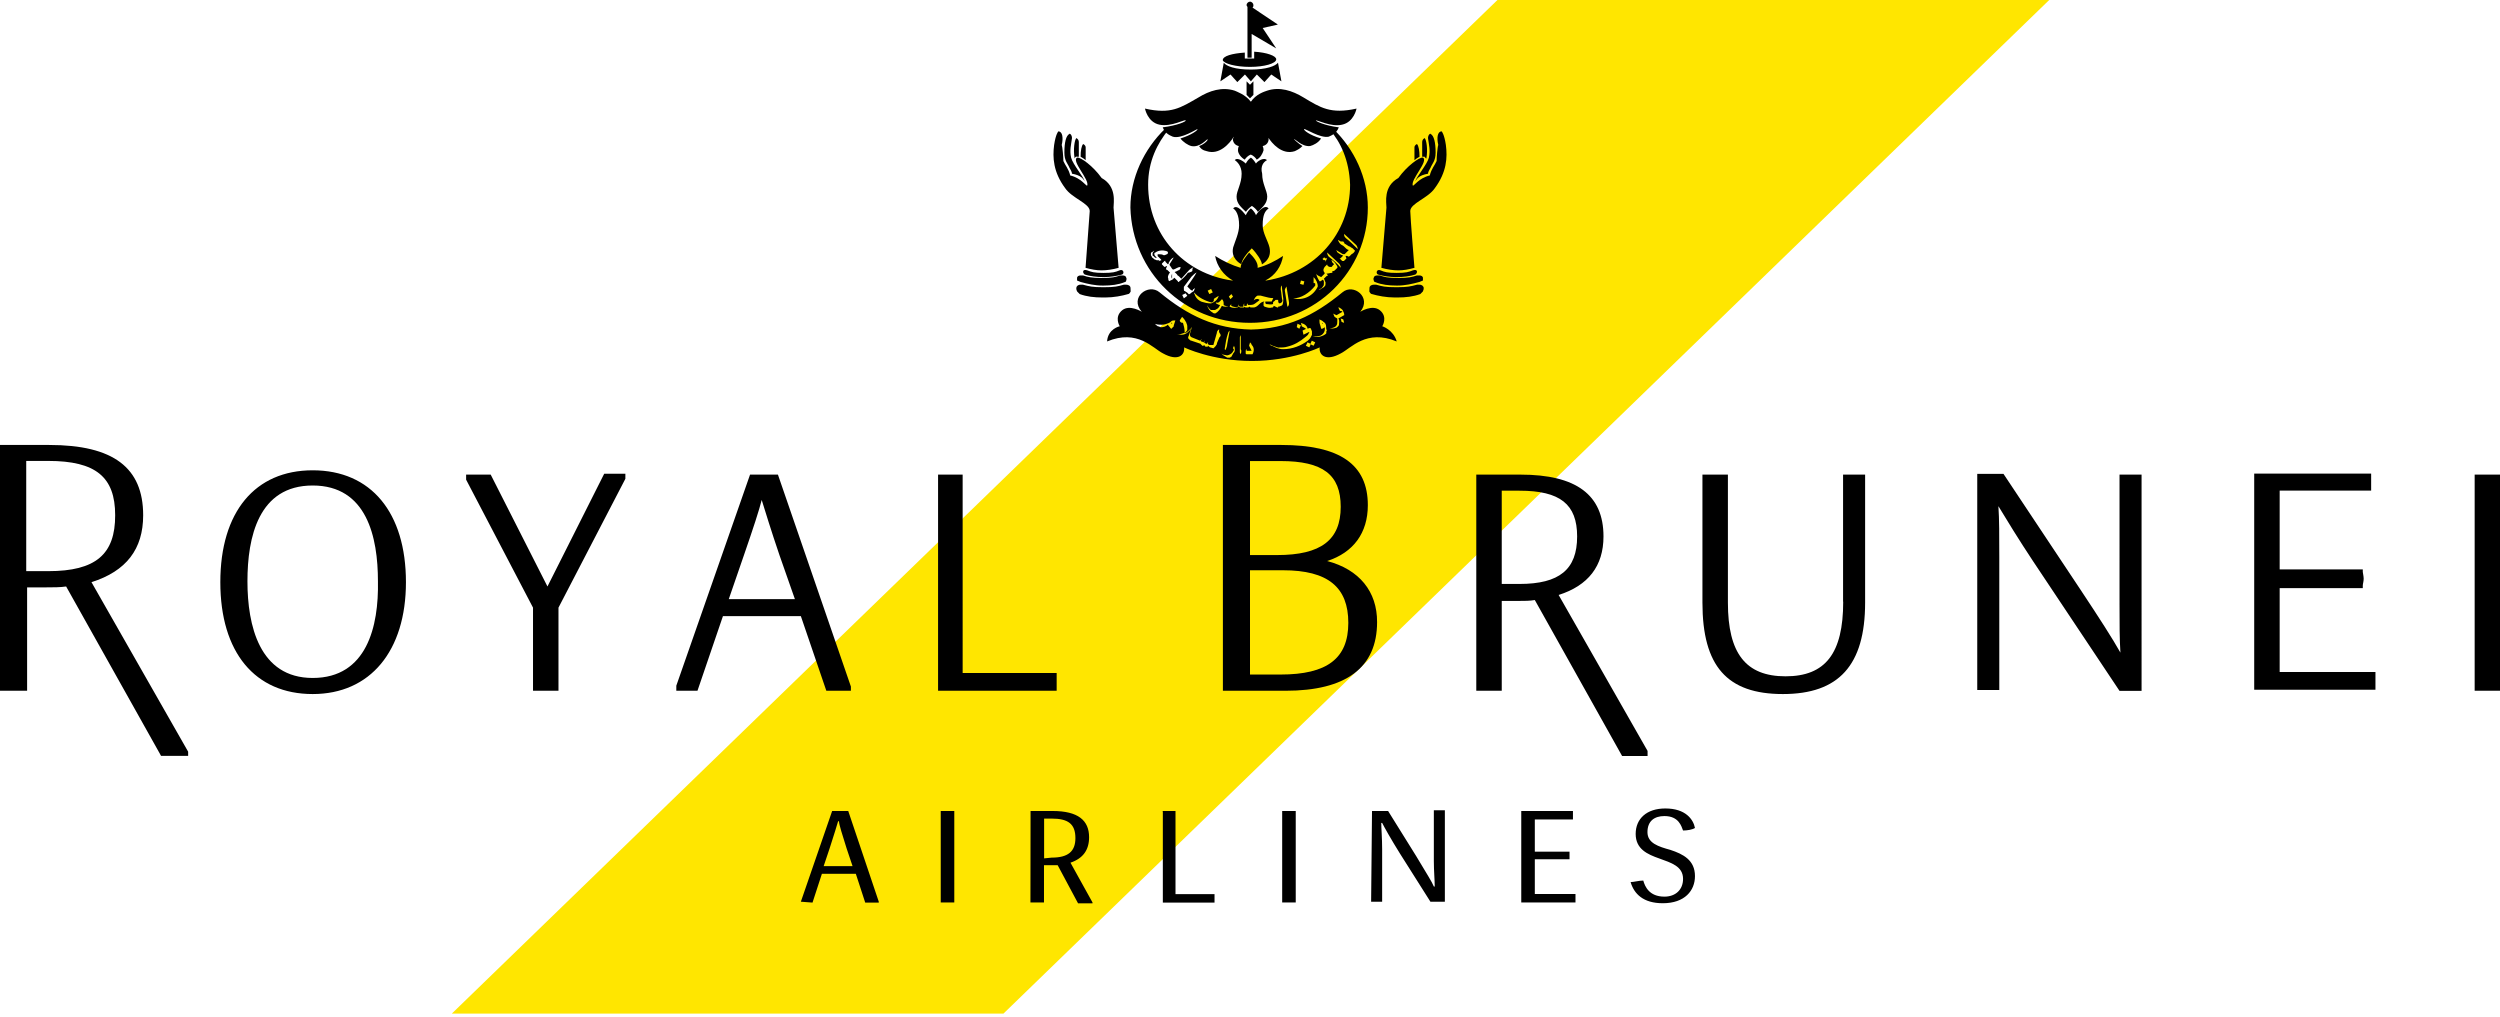 <?xml version="1.0" encoding="utf-8"?>
<!-- Generator: Adobe Illustrator 25.4.1, SVG Export Plug-In . SVG Version: 6.00 Build 0)  -->
<svg version="1.1" id="Layer_4" xmlns="http://www.w3.org/2000/svg" xmlns:xlink="http://www.w3.org/1999/xlink" x="0px" y="0px"
	 viewBox="0 0 197.32 80.27" style="enable-background:new 0 0 197.32 80.27;" xml:space="preserve">
<style type="text/css">
	.jd67ee89{clip-path:url(#SVGID_00000067940242852536036580000006639008166308160942_);fill:#FFE600;}
</style>
<g id="XMLID_4_">
	<path id="XMLID_110_" d="M11.3,40.67c0-3.75-2.34-5.55-7.42-5.55H0v19.4h2.14v-8.16h1.54c0.54,0,1.07,0,1.54-0.07l7.42,13.24
		l0.07,0.13h2.14v-0.33L7.22,45.95C9.97,45.08,11.3,43.34,11.3,40.67 M3.81,45.08H2.07v-8.7h1.74c3.75,0,5.28,1.27,5.28,4.28
		C9.1,43.75,7.56,45.08,3.81,45.08 M24.68,37.12c-4.55,0-7.29,3.28-7.29,8.83c0,5.55,2.74,8.83,7.29,8.83s7.36-3.41,7.36-8.83
		C32.04,40.47,29.3,37.12,24.68,37.12 M24.68,53.51c-4.21,0-5.15-4.15-5.15-7.63c0-3.48,0.87-7.56,5.15-7.56s5.15,4.08,5.15,7.56
		C29.9,49.43,28.96,53.51,24.68,53.51"/>
	<g id="XMLID_5_">
		<g id="XMLID_107_">
			<g>
				<defs>
					<rect id="SVGID_1_" x="35.59" width="126.15" height="80"/>
				</defs>
				<clipPath id="SVGID_00000072996507473583699110000009467740554331841933_">
					<use xlink:href="#SVGID_1_"  style="overflow:visible;"/>
				</clipPath>
				<path id="XMLID_108_" style="clip-path:url(#SVGID_00000072996507473583699110000009467740554331841933_);fill:#FFE600;" d="
					M79.13,80.07H35.59L118.19,0h43.55L79.13,80.07z"/>
			</g>
		</g>
		<g id="XMLID_6_">
			<path id="XMLID_94_" d="M63.21,71.17l2.47-7.16h1.27l2.41,7.16v0.07h-1.07l-0.74-2.27h-2.68l-0.74,2.27L63.21,71.17L63.21,71.17
				L63.21,71.17z M67.29,68.36l-0.47-1.4c-0.33-1.07-0.6-1.87-0.6-2.14h-0.07c-0.07,0.27-0.33,1.07-0.67,2.14l-0.47,1.4H67.29z
				 M74.25,64.01h1.07v7.22h-1.07V64.01z M81.34,64.01h1.74c2.01,0,2.88,0.74,2.88,2.07c0,1-0.47,1.67-1.47,2.01l1.74,3.14v0.07
				h-1.14l-1.61-3.01c-0.13,0-0.33,0-0.54,0h-0.54v2.94h-1.07L81.34,64.01L81.34,64.01z M83.01,67.69c1.27,0,1.87-0.47,1.87-1.54
				c0-1.14-0.6-1.54-1.87-1.54h-0.6v3.14L83.01,67.69L83.01,67.69z M91.71,64.01h1.07v6.56h3.08v0.67h-4.08v-7.22H91.71z
				 M101.2,64.01h1.07v7.22h-1.07V64.01z M108.29,64.01h1.27l2.21,3.55c0.8,1.34,1.27,2.07,1.4,2.41h0.07c0-0.54-0.07-1.2-0.07-2.01
				v-4.01h0.87v7.22h-1.14l-2.41-3.81c-0.67-1.07-1.27-2.14-1.4-2.41h-0.07c0,0.4,0.07,1.2,0.07,2.07v4.15h-0.87L108.29,64.01
				L108.29,64.01z M120.07,64.01h4.08v0.67h-3.01v2.54h2.74c0,0.07,0,0.2,0,0.27c0,0.13,0,0.27,0,0.33h-2.74v2.74h3.21v0.67h-4.28
				V64.01z M129.7,69.5c0.13,0.47,0.47,1.27,1.67,1.27c0.87,0,1.47-0.54,1.47-1.4c0-1-0.94-1.27-1.87-1.61
				c-0.94-0.33-1.87-0.74-1.87-1.94s0.87-2.01,2.34-2.01c1.61,0,2.21,0.87,2.34,1.54c-0.2,0.13-0.6,0.2-0.94,0.2
				c-0.13-0.33-0.33-1.14-1.47-1.14c-0.8,0-1.34,0.4-1.34,1.27s0.87,1.14,1.81,1.4c1,0.33,1.94,0.8,1.94,2.07
				c0,1.14-0.8,2.14-2.54,2.14c-1.54,0-2.27-0.74-2.54-1.67C128.9,69.63,129.36,69.5,129.7,69.5"/>
			<path id="XMLID_81_" d="M179.93,46.42h6.56v-0.2c0-0.13,0.07-0.33,0.07-0.54s-0.07-0.47-0.07-0.54v-0.2h-6.56v-6.22h7.22v-1.34
				h-9.23v17.06h9.57v-1.4h-7.56V46.42L179.93,46.42z M195.32,37.46h2.01v17.06h-2.01V37.46z M43.21,46.29l-4.48-8.83h-1.94v0.4
				l5.28,10.1v6.56h2.01v-6.56l5.28-10.17v-0.4h-1.67L43.21,46.29z M59.2,37.46l-5.82,16.66v0.4h1.67l2.01-5.89h6.15l2.01,5.89h1.94
				v-0.33L61.4,37.46H59.2L59.2,37.46z M62.74,47.29h-5.22l1.2-3.48c0.74-2.14,1.2-3.55,1.4-4.35c0.27,0.87,0.74,2.41,1.4,4.35
				L62.74,47.29L62.74,47.29z M76.05,37.46h-2.01v17.06h9.36v-1.4h-7.42V37.46H76.05z M104.75,44.28c2.07-0.67,3.21-2.21,3.21-4.41
				c0-3.21-2.21-4.75-6.82-4.75h-4.62v19.4h4.95c4.75,0,7.22-1.81,7.22-5.42C108.7,46.69,107.29,44.95,104.75,44.28 M98.66,36.39
				h2.41c3.34,0,4.75,1.07,4.75,3.61c0,2.61-1.54,3.81-5.02,3.81h-2.14V36.39L98.66,36.39z M101.07,53.24h-2.41v-8.23h2.61
				c3.55,0,5.15,1.34,5.15,4.15C106.42,51.97,104.75,53.24,101.07,53.24 M126.56,42.34c0-3.28-2.14-4.88-6.56-4.88h-3.48v17.06h2.01
				v-7.09h1.34c0.47,0,0.87,0,1.27-0.07l6.89,12.31h2.01v-0.4l-7.02-12.31C125.35,46.22,126.56,44.68,126.56,42.34 M119.93,46.09
				h-1.4v-7.36h1.4c3.21,0,4.55,1.07,4.55,3.61C124.48,44.95,123.08,46.09,119.93,46.09"/>
			<path id="XMLID_75_" d="M145.48,47.49c0,4.08-1.4,5.89-4.55,5.89c-3.14,0-4.55-1.81-4.55-5.82v-10.1h-2.01v10.1
				c0,5.02,1.94,7.22,6.35,7.22c4.41,0,6.49-2.27,6.49-7.22v-10.1h-1.74V47.49z M167.29,47.76c0,1.47,0,2.68,0.07,3.75
				c-0.6-1.07-1.67-2.74-3.14-4.95l-6.09-9.16h-2.07v17.06h1.74v-10.5c0-1.61,0-3.01-0.07-4.01c0.6,1,1.67,2.74,2.74,4.35
				l6.82,10.23h1.74V37.46h-1.74V47.76L167.29,47.76z M98.46,0.54v4.01h0.33V2.68l1.94,1.14l-1.07-1.61l1.2-0.27L98.86,0.6l0,0
				c0.07-0.07,0.07-0.13,0.07-0.2c0-0.13-0.13-0.27-0.27-0.27c-0.13,0-0.27,0.13-0.27,0.27C98.39,0.4,98.39,0.47,98.46,0.54
				 M98.66,5.28c1.14,0,2.07-0.27,2.07-0.6c0-0.27-0.74-0.54-1.74-0.6v0.54h-0.74V4.15c-1,0.07-1.74,0.27-1.74,0.6
				C96.59,5.02,97.53,5.28,98.66,5.28"/>
			<path id="XMLID_33_" d="M100.87,4.95c-0.2,0.27-0.94,0.54-2.14,0.54c-1.27,0-1.94-0.27-2.14-0.54l-0.27,1.47l0.8-0.54l0.54,0.6
				l0.6-0.6l0.47,0.54l0.47-0.54l0.6,0.6l0.54-0.6l0.8,0.54L100.87,4.95L100.87,4.95z M98.93,6.42l-0.27,0.27l-0.27-0.27v1.07
				l0.27,0.27l0.27-0.27V6.42z M104.35,25.48v0.07h0.07L104.35,25.48L104.35,25.48 M92.44,25.48L92.44,25.48l0.07,0.13l0,0v-0.13
				L92.44,25.48L92.44,25.48 M109.1,25.75c0,0,0.47-0.74-0.2-1.27c-0.6-0.47-1.54,0.13-1.54,0.13c0.94-1.14-0.54-2.27-1.4-1.54
				c-2.27,1.87-4.41,2.88-7.22,2.94c-2.81-0.07-4.95-1.07-7.22-2.94c-0.87-0.74-2.41,0.4-1.4,1.54c0,0-0.94-0.6-1.54-0.13
				c-0.67,0.54-0.2,1.27-0.2,1.27s-0.94,0.2-1,1.2c2.41-1,3.61,0.54,4.41,0.94c1.2,0.67,1.74,0.13,1.67-0.47
				c0,0,2.21,1.07,5.35,1.07c3.14,0,5.35-1.07,5.35-1.07c-0.07,0.6,0.47,1.14,1.67,0.47c0.8-0.4,2.01-1.94,4.41-0.94
				C109.97,26.02,109.1,25.75,109.1,25.75 M102.41,25.55l0.27,0.13l-0.13,0.27l-0.2-0.13L102.41,25.55z M96.66,27.56L96.66,27.56
				c0.07-0.47,0.13-0.87,0.27-1.27c0-0.07,0.07-0.13,0.13-0.2l-0.2,1.07c0,0.13-0.07,0.33-0.13,0.47l0,0L96.66,27.56L96.66,27.56
				L96.66,27.56z M92.64,25.69v0.07c-0.07,0.07-0.13,0.13-0.2,0.2l-0.27-0.33c-0.13,0.13-0.33,0.2-0.54,0.2
				c-0.07,0-0.13-0.07-0.2-0.07s-0.13-0.07-0.2-0.13l-0.07-0.07c0.2,0.07,0.4,0.07,0.54,0.07c0.2,0,0.4-0.07,0.54-0.13
				c0.07,0,0.07-0.07,0.13-0.07l0.07-0.07l0,0c0.07-0.07,0.2-0.07,0.33-0.07L92.64,25.69L92.64,25.69z M96.25,26.62L96.25,26.62
				L96.25,26.62L96.25,26.62l-0.2,0.47v0.07c-0.07,0.13-0.13,0.2-0.27,0.33c-0.07,0-0.2-0.07-0.27-0.07
				c-0.07-0.07-0.13-0.07-0.13-0.13l-0.07,0.07h-0.07h-0.07c-0.07,0-0.07-0.07-0.13-0.13l-0.07,0.07c-0.07,0-0.07,0-0.13-0.07
				l-0.07-0.07l-0.07-0.07l0,0c0,0-0.07,0.07-0.07,0c-0.2-0.07-0.4-0.13-0.6-0.2c-0.07,0-0.13-0.07-0.2-0.13
				c-0.07-0.07-0.07-0.13,0-0.27l0.2-0.6l0,0c-0.07,0.13-0.13,0.2-0.27,0.33c-0.13,0.13-0.33,0.2-0.47,0.2c-0.13,0-0.27,0-0.4,0
				c0.2,0,0.33-0.07,0.54-0.13h0.07v-0.07v-0.07c0-0.2-0.07-0.47-0.13-0.67c-0.07,0-0.13,0-0.2-0.07c-0.07-0.07-0.07-0.13,0-0.2
				l0.13-0.2l0.07,0.07c0.13,0.13,0.2,0.27,0.27,0.4c0,0.07,0.07,0.13,0.07,0.27c0,0.07,0,0.13,0,0.27c0,0.07-0.07,0.13-0.13,0.2
				l-0.07,0.07h0.07c0.2-0.13,0.4-0.33,0.54-0.54v-0.07c0-0.07,0.07-0.2,0.07-0.27l0.07-0.13l0,0l0,0l0,0l-0.07,0.13l-0.27,0.94
				c0,0.13,0,0.2,0.13,0.27c0.2,0.07,0.47,0.2,0.67,0.27c0.07-0.07,0.13-0.13,0.13-0.13c0,0.07-0.07,0.07-0.07,0.13
				c0,0,0,0.07,0.07,0.07l0,0c0.07,0,0.13,0.07,0.13,0.07c0.07-0.07,0.07-0.13,0.13-0.13c-0.07,0.07-0.07,0.07-0.07,0.13l0,0
				c0.07,0.07,0.13,0.07,0.2,0.13c0-0.07,0.07-0.13,0.13-0.13l0,0c-0.07,0.07-0.07,0.13,0,0.13c0,0.07,0.07,0.07,0.13,0.07h0.07
				h0.07h0.13l0.27-0.94c0-0.13,0.07-0.2,0.13-0.27h0.07c-0.07,0.13,0,0.27,0.07,0.33C96.39,26.49,96.32,26.56,96.25,26.62
				 M97.46,27.63L97.46,27.63c0,0.13-0.07,0.2-0.13,0.27l-0.07,0.13l-0.07,0.13c-0.07,0-0.07,0.07-0.13,0.07c-0.07,0-0.13,0-0.2,0
				c-0.13-0.07-0.2-0.13-0.33-0.2l-0.07-0.07l-0.07-0.07l0,0c0.07,0.07,0.2,0.13,0.33,0.13c0.13,0.07,0.27,0,0.4-0.07
				c0.13-0.07,0.2-0.2,0.27-0.33c0-0.07-0.07-0.13-0.07-0.13c0-0.07,0.07-0.13,0.07-0.2C97.46,27.42,97.46,27.49,97.46,27.63
				 M97.93,27.96L97.93,27.96L97.93,27.96l-0.07-0.13c0-0.4,0-0.8,0-1.2c0-0.07,0.07-0.13,0.07-0.2v1.14
				C97.99,27.63,97.99,27.76,97.93,27.96 M98.86,27.96h-0.47c0,0-0.07,0-0.07-0.07v-0.07v-0.07c0-0.07,0-0.13,0.07-0.2l0,0v0.07
				v0.07h0.07h0.33c-0.07-0.13-0.13-0.27-0.2-0.4c0-0.07,0.07-0.2,0.07-0.27c0.07,0.07,0.13,0.13,0.13,0.2
				C99,27.42,99,27.69,98.86,27.96 M101.27,27.56c-0.33,0-0.6-0.13-0.87-0.27h-0.07l-0.13-0.13c0.2,0.13,0.47,0.2,0.67,0.27
				c0.27,0,0.54,0,0.74-0.07c0.54-0.13,1-0.4,1.4-0.74c0.07-0.07,0.2-0.13,0.27-0.27c0-0.07,0.07-0.07,0.07-0.13h-0.07l-0.4,0.2
				l-0.07-0.33l0.27-0.13c-0.07-0.07-0.2-0.13-0.33-0.2l-0.07-0.27c0.27,0.07,0.47,0.2,0.54,0.47c0.07-0.07,0.13-0.07,0.2-0.07
				c0.07,0.07,0.07,0.13,0.13,0.27l0,0v0.07c0,0.07,0,0.13,0,0.2c-0.07,0.13-0.13,0.27-0.2,0.33l-0.13,0.13
				C102.68,27.29,102.01,27.56,101.27,27.56 M103.34,27.42l-0.27-0.13l0.13-0.27l0.27,0.13L103.34,27.42L103.34,27.42z
				 M103.68,27.29l-0.27-0.13l0.13-0.27l0.27,0.13L103.68,27.29z M104.68,26.29c0,0.07-0.07,0.07-0.13,0.13l-0.13,0.07
				c-0.27,0.13-0.54,0.13-0.8,0.07c0.2,0,0.4,0,0.6-0.07c0.27-0.13,0.4-0.4,0.33-0.67c-0.07,0.07-0.13,0.13-0.27,0.13l-0.07-0.27
				c-0.07-0.13-0.07-0.33-0.07-0.47c0.13,0.07,0.2,0.07,0.33,0.2c0.13,0.07,0.2,0.2,0.2,0.4c0,0.07,0,0.2,0.07,0.27
				C104.68,26.09,104.68,26.15,104.68,26.29 M105.62,25.75c-0.07,0.07-0.13,0.13-0.2,0.13l0,0c-0.2,0.07-0.4,0.07-0.54,0
				c0.13,0.07,0.33,0,0.47-0.07c0.07-0.07,0.13-0.07,0.13-0.13c0.07-0.07,0.07-0.2,0.07-0.33v-0.13v-0.07
				c-0.07-0.07-0.13-0.07-0.2-0.13c-0.07-0.07-0.07-0.2-0.13-0.27l0,0l0,0l0.27,0.13c0.13-0.07,0.33-0.2,0.47-0.27
				c-0.07-0.07-0.13-0.07-0.2-0.07l-0.13-0.27h0.07c0.13,0.07,0.2,0.13,0.27,0.2c0.07,0.13,0.13,0.27,0.13,0.4l-0.47,0.27l0,0
				c0.07,0.07,0.07,0.2,0.07,0.27C105.69,25.62,105.69,25.69,105.62,25.75 M106.09,25.48L106.09,25.48l-0.2-0.07l-0.07-0.27
				l0.2,0.07L106.09,25.48L106.09,25.48 M103.95,22.01L103.95,22.01L103.95,22.01L103.95,22.01h0.07l0,0
				C104.01,22.01,104.01,22.01,103.95,22.01 M104.75,21.4L104.75,21.4L104.75,21.4L104.75,21.4v0.07V21.4L104.75,21.4 M100.8,24.08
				L100.8,24.08L100.8,24.08L100.8,24.08h0.07l0,0H100.8 M96.32,24.01L96.32,24.01L96.32,24.01L96.32,24.01L96.32,24.01h-0.07
				C96.32,24.01,96.32,24.01,96.32,24.01 M92.51,22.01c0-0.07,0-0.13,0-0.2v-0.07v-0.07v-0.07l0,0
				C92.44,21.81,92.44,21.87,92.51,22.01L92.51,22.01 M98.66,25.48c5.22,0,9.3-4.08,9.3-9.1c0-2.34-1.07-4.62-2.74-6.22l-0.27,0.07
				c0.87,1,1.54,2.41,1.61,4.35c0,3.88-2.81,6.96-6.62,7.56h-0.07c0.8-0.4,1.27-1.14,1.4-1.94c-0.6,0.4-1.27,0.74-2.01,0.94
				c0.07-0.4-0.33-0.87-0.67-1.2c-0.27,0.33-0.67,0.8-0.67,1.2c-0.67-0.2-1.4-0.54-2.01-0.94c0.13,0.8,0.67,1.54,1.4,1.94h-0.07
				c-3.81-0.54-6.62-3.61-6.62-7.56c0-1.87,0.74-3.28,1.61-4.35l-0.27-0.07c-1.67,1.61-2.74,3.88-2.74,6.22
				C89.36,21.47,93.44,25.48,98.66,25.48 M93.44,23.55l-0.13-0.27l0.27-0.13l0.13,0.2L93.44,23.55L93.44,23.55z M106.09,18.46
				l0.94,0.87c0.07,0.07,0.13,0.2,0.13,0.33l0,0c-0.33-0.33-0.6-0.6-0.94-0.87C106.09,18.66,106.09,18.6,106.09,18.46 M106.02,19.4
				l-0.13-0.07c-0.13-0.07-0.2-0.2-0.27-0.33v-0.07l0,0c0.07,0.07,0.13,0.07,0.2,0.13c0.07,0,0.13,0,0.2,0l0,0
				c0.07,0.07,0.07,0.13,0.13,0.13h-0.07c0.07,0.07,0.13,0.07,0.2,0.13l0.2,0.13h0.07l0.07,0.07l0.13,0.07
				c0.07,0.07,0.13,0.13,0.2,0.2c-0.07,0.13-0.13,0.2-0.27,0.27l-0.07,0.07l-0.07,0.07c-0.07,0.07-0.13,0.07-0.2,0h-0.07h-0.07
				l0.07,0.2l0,0c-0.07,0.07-0.13,0.13-0.2,0.2l0,0c-0.07,0-0.07,0-0.13,0l-0.07-0.07l-0.07-0.07l-0.07-0.07v-0.07v0.07l0,0l0,0l0,0
				h0.07c0.07-0.07,0.13-0.13,0.2-0.2l0,0l0,0l-0.07-0.07h-0.07c-0.07-0.07-0.13-0.07-0.2-0.13c-0.07-0.07-0.13-0.07-0.13-0.13
				l-0.07-0.13l0.2,0.13l0.13,0.07l0,0c0.07,0.07,0.13,0.07,0.2,0.13h0.07h0.07l0,0c0.13-0.13,0.2-0.2,0.33-0.33
				C106.35,19.73,106.22,19.6,106.02,19.4 M104.75,19.93l0.94,0.87c0.07,0.07,0.13,0.2,0.13,0.33l0,0c-0.27-0.33-0.6-0.6-0.94-0.87
				C104.82,20.2,104.75,20.07,104.75,19.93 M104.48,20.33L104.48,20.33c0.07,0,0.13,0,0.13,0.07l0,0h-0.07l0,0l0,0l0,0l0,0
				c0.07,0,0.07,0,0.13,0c0.07,0,0.07-0.07,0.07-0.07l0,0v0.07l-0.13,0.27V20.6v-0.07h-0.07h-0.07l-0.07-0.07V20.4
				C104.48,20.4,104.48,20.33,104.48,20.33 M104.28,21.87L104.28,21.87l0.13-0.13l0.07-0.07l0,0l0.07-0.07v-0.07
				c-0.07-0.07-0.13-0.2-0.07-0.33l0.07-0.13c0.07-0.07,0.13-0.13,0.2-0.2c0,0.07,0,0.07,0.07,0.13c0.07,0.07,0.13,0.07,0.2,0.07
				c0.07,0,0.13,0,0.13-0.07l0.07-0.07l0,0l0.07-0.07c-0.07-0.07-0.07-0.13-0.13-0.13c0-0.07-0.07-0.13-0.07-0.2
				c0.07,0,0.13,0.07,0.2,0.13c0.07,0.07,0.13,0.13,0.2,0.27c0.07,0.07,0.07,0.13,0.07,0.2c-0.07,0.07-0.13,0.13-0.2,0.2
				c-0.07,0.07-0.13,0.07-0.2,0.07v0.13c-0.13,0-0.33,0.07-0.47,0.07l0.13,0.13l-0.13,0.07l-0.07,0.07l-0.13,0.13
				c0.07,0.07,0.07,0.2,0.13,0.27v0.13c0,0.07,0,0.13-0.07,0.2l-0.07,0.07c-0.13,0.07-0.2,0.13-0.33,0.2h-0.13h-0.07h0.07h0.07l0,0
				c0.13-0.07,0.27-0.13,0.33-0.27c0.07-0.07,0.07-0.13,0.07-0.2s0-0.13,0-0.2l-0.07-0.13l0,0l-0.2,0.13h-0.07
				c-0.13-0.2-0.2-0.33-0.27-0.6C103.95,21.74,104.15,21.81,104.28,21.87 M102.68,22.14l0.27,0.07l-0.07,0.27l-0.27-0.07
				L102.68,22.14z M103.81,22.54c0-0.07,0-0.07,0-0.13c0-0.07-0.07-0.07-0.13-0.07v-0.07c0-0.13,0-0.27,0-0.4
				c0.2,0.2,0.33,0.47,0.33,0.74l0,0c-0.33,0.74-1.14,1.14-1.94,0.94C102.68,23.55,103.34,23.14,103.81,22.54 M101.54,22.61
				l0.2,1.27c0,0.13,0,0.27-0.13,0.33l0,0c-0.07-0.4-0.13-0.8-0.2-1.27C101.4,22.81,101.47,22.74,101.54,22.61 M97.19,23.21
				l0.13,0.2l-0.2,0.2l-0.13-0.2L97.19,23.21z M96.45,23.61L96.45,23.61L96.45,23.61L96.45,23.61c0.13,0.13,0.13,0.27,0.13,0.4v0.07
				c0.13,0.07,0.33,0.13,0.47,0.13l0,0c0-0.07,0.07-0.13,0.13-0.2l0,0c0,0.07,0,0.13,0,0.13l0,0c0.13,0.07,0.33,0.13,0.54,0.07l0,0
				c0-0.07,0.07-0.13,0.07-0.2l0,0c0,0.07,0,0.13,0,0.13l0.07,0.07l0,0c0.07,0,0.13,0,0.2,0h0.07c0-0.07,0-0.13,0.07-0.27
				c0,0.07,0,0.13,0,0.2l0,0c0.07,0,0.13,0,0.2,0c0-0.07,0-0.13,0.07-0.2l0,0c0,0.07,0,0.13,0.07,0.13h0.07c0.13,0,0.33,0,0.47-0.13
				c0.07-0.07,0.2-0.13,0.27-0.2l0.07-0.07l-0.13-0.07c-0.13,0-0.27,0-0.33,0.13c0-0.07,0.07-0.2,0.13-0.27
				c0.07-0.07,0.13-0.13,0.2-0.13s0.13,0,0.2,0l0.27,0.07c0.27,0.07,0.47,0.13,0.74,0.13l-0.13,0.27h-0.07h-0.2H100h-0.13l0,0
				c0,0.07,0,0.07,0,0.13l0.07,0.07l0,0c0.2,0,0.33,0.07,0.54,0l0,0v-0.07c0-0.07,0-0.13,0.07-0.13c0.07-0.07,0.07-0.07,0.13-0.13
				c0.07,0,0.13,0,0.2,0c0,0.07,0,0.2,0.07,0.27l0,0c0.07,0,0.13,0,0.2-0.07c0,0,0.07-0.07,0.07-0.13c-0.07-0.27-0.07-0.6-0.13-0.87
				v-0.07c0-0.07,0-0.2,0.07-0.27l0.13,1.07c0,0.13,0,0.27-0.07,0.47c-0.07,0.07-0.13,0.07-0.27,0.13h-0.07v0.07h-0.07l-0.27-0.13
				l0,0l-0.07,0.13h-0.07c-0.2,0.07-0.4,0-0.6-0.07l-0.07-0.07c0-0.07,0-0.13,0-0.2s0-0.07,0.07-0.13c-0.13,0-0.27,0.07-0.4,0.2l0,0
				c-0.13,0.13-0.27,0.27-0.47,0.27h-0.07H98.8c-0.07,0-0.13,0-0.2-0.07l-0.07,0.07h-0.07h-0.07c-0.07,0-0.13,0-0.2-0.07v0.07h-0.07
				c-0.07,0-0.13,0-0.2,0s-0.13-0.07-0.2-0.07c0,0.07-0.07,0.07-0.07,0.07h-0.07c-0.2,0.07-0.47,0-0.6-0.13l0,0
				c0,0.07-0.07,0.07-0.07,0.07l0,0c-0.2,0-0.33,0-0.47-0.07c-0.07,0.13-0.13,0.27-0.27,0.4l-0.13,0.13c-0.07,0-0.07,0.07-0.13,0.07
				c-0.07,0-0.13,0-0.2-0.07c-0.13-0.07-0.27-0.2-0.33-0.33l-0.07-0.13v-0.07v-0.07l0,0l0,0l0,0c0,0.13,0.07,0.2,0.13,0.27
				c0.07,0.07,0.07,0.07,0.13,0.13c0,0,0.07,0,0.13,0s0.13,0,0.2,0c0.13-0.07,0.27-0.13,0.33-0.27l0.07-0.13
				c-0.13,0-0.2-0.07-0.33-0.13l0,0v-0.07C96.19,23.95,96.25,23.81,96.45,23.61L96.45,23.61L96.45,23.61z M95.79,23.75
				c0-0.07,0.07-0.07,0-0.13l0.07-0.07c0.13-0.07,0.2-0.13,0.33-0.2c-0.07,0.27-0.27,0.47-0.6,0.6l0,0c-0.27,0-0.54-0.07-0.74-0.13
				c-0.33-0.13-0.54-0.4-0.6-0.74c0.33,0.4,0.87,0.67,1.4,0.8C95.72,23.81,95.79,23.81,95.79,23.75 M95.59,22.81l0.13,0.27
				l-0.27,0.13l-0.13-0.27L95.59,22.81z M93.71,22.61L93.71,22.61l0.07,0.07l0.07,0.07l0.13,0.13l0.13,0.07l0,0l0.07-0.13l0,0l0,0
				c0.07,0,0.07-0.07,0.13-0.07l0,0l0,0l0,0c0,0.07-0.07,0.13-0.07,0.2l-0.07,0.07c-0.07,0-0.07,0.07-0.13,0.07l-0.07,0.07
				l-0.13,0.07l0,0l-0.13-0.13l-0.2-0.13c-0.07,0-0.07-0.07-0.07-0.13c0,0,0-0.07,0-0.13v-0.07c0.2-0.27,0.4-0.54,0.6-0.8
				c0.13-0.13,0.27-0.27,0.4-0.33C94.25,21.87,93.98,22.21,93.71,22.61 M91.51,20.54c-0.07,0-0.13,0-0.2,0s-0.13-0.07-0.2-0.07
				l-0.07-0.07c-0.07-0.07-0.13-0.07-0.13-0.13c0-0.07-0.07-0.07-0.07-0.13c0-0.07,0-0.07,0-0.13c0-0.07,0.07-0.13,0.13-0.13
				l0.07-0.07c0.07,0,0.07-0.07,0.13-0.07l0.2-0.07h0.07h-0.07H91.3l-0.13,0.07c-0.07,0-0.07,0.07-0.13,0.13
				C90.97,19.93,90.97,20,90.97,20v0.07v0.07c0,0.07,0.07,0.07,0.07,0.07l0.13,0.13h0.07h0.07l0,0l-0.13-0.13
				c-0.07-0.07-0.07-0.13-0.07-0.2c0,0,0-0.07,0.07-0.07c0.27-0.2,0.6-0.2,0.87-0.13l0.13,0.07v0.07V20l-0.07,0.07
				c-0.07,0-0.13,0.07-0.2,0.07l0,0l0,0l0,0l0,0l0,0l0,0h-0.07c-0.13-0.07-0.2-0.07-0.33-0.07h-0.07h-0.07l0,0l0,0v0.07v0.07
				l0.07,0.07l0.07,0.07l0.07,0.07l0.07,0.07v0.07h-0.07l-0.13,0.07L91.51,20.54 M92.04,21.27L92.04,21.27c0-0.07,0-0.13,0-0.13
				l0.07-0.07V21l-0.2,0.07l0,0c-0.07-0.07-0.13-0.13-0.2-0.2l0,0l0,0V20.8l0.07-0.07l0.07-0.07l0.07-0.07h0.13h-0.07l0,0l0,0v0.07
				l0,0c0.07,0.07,0.13,0.13,0.2,0.2l0,0l0.07-0.07v-0.07c0.07-0.07,0.07-0.13,0.13-0.2c0.07-0.07,0.07-0.07,0.13-0.13l0.13-0.07
				l-0.2,0.33l-0.13,0.2v0.07L92.37,21l0.13,0.2l0.07,0.07h0.07l0,0c0.2-0.07,0.33-0.2,0.54-0.2c0,0.13-0.07,0.27-0.2,0.27
				c-0.07,0.07-0.13,0.07-0.27,0.13l0,0l0.07,0.07l0.13,0.13c0,0.07,0.07,0.07,0.13,0.13l0.2,0.2l0.6-0.67
				c0.13-0.13,0.27-0.2,0.4-0.27l0,0c-0.13,0.07-0.13,0.2-0.13,0.33c-0.07,0.07-0.13,0.07-0.27,0.13l0,0l0,0h-0.07
				c-0.2,0.27-0.4,0.47-0.67,0.67l-0.07,0.07c0,0-0.07,0-0.07-0.07l0,0l-0.13-0.13l-0.07-0.07l-0.07-0.07l-0.07,0.07l-0.07,0.07
				l-0.27,0.13l0,0c-0.07-0.07-0.07-0.13-0.07-0.2c-0.07-0.13,0-0.27,0.07-0.4l0.07-0.07c-0.07-0.07-0.13-0.13-0.2-0.2L92.04,21.27
				L92.04,21.27"/>
			<path id="XMLID_29_" d="M100.2,19.53c-0.13-0.54-0.54-1.14-0.54-1.74c0-0.87,0.2-1.14,0.47-1.34c-0.33-0.4-0.94,0.4-1,0.54
				c0-0.07-0.2-0.4-0.4-0.54c-0.27,0.2-0.4,0.54-0.4,0.54c-0.07-0.07-0.67-0.94-1-0.54c0.2,0.13,0.47,0.47,0.47,1.34
				c0,0.6-0.33,1.27-0.47,1.74c-0.2,0.87,0.54,1.27,0.67,1.34c-0.07-0.27,0.4-0.87,0.8-1.27c0.4,0.4,0.8,1,0.8,1.27
				C99.67,20.8,100.4,20.47,100.2,19.53 M100,12.64c-0.27-0.27-0.8,0.13-0.87,0.27c-0.07-0.13-0.27-0.4-0.4-0.47
				c-0.2,0.13-0.33,0.33-0.4,0.47c-0.13-0.13-0.67-0.54-0.87-0.27c0.2,0.13,0.54,0.47,0.54,1.07c0,0.8-0.4,1.34-0.4,1.81
				c0,0.54,0.33,0.8,0.74,1.2c0.07-0.13,0.27-0.33,0.47-0.47c0.2,0.13,0.4,0.33,0.47,0.47c0.4-0.4,0.74-0.67,0.74-1.2
				c0-0.47-0.4-1-0.4-1.81C99.46,13.11,99.73,12.78,100,12.64"/>
			<path id="XMLID_23_" d="M102.88,7.69C102.01,7.16,101,6.82,100,7.16c-0.2,0.07-0.87,0.27-1.27,0.87c-0.47-0.6-1.14-0.8-1.27-0.87
				c-1-0.33-2.01,0-2.88,0.54c-1.4,0.8-2.14,1.34-4.21,0.87c0,0,0.2,1.07,1.14,1.27c0.94,0.2,2.07-0.47,2.07-0.33
				c0.07,0.07-0.67,0.4-1.81,0.54c0.2,0.54,0.67,0.67,0.8,0.74c0.67,0.2,1.87-0.6,1.94-0.6c0.07,0.07-0.47,0.47-1.34,0.74
				c0.2,0.27,0.6,0.54,0.87,0.6c0.67,0.13,1.2-0.54,1.27-0.54c0.07,0.07-0.27,0.4-0.67,0.54c0.13,0.2,0.27,0.33,0.6,0.4
				c1,0.33,1.81-0.6,2.14-1.14c0,0.07-0.07,0.13-0.07,0.2c0,0.2,0.13,0.47,0.47,0.54c0,0-0.07,0.13-0.07,0.33
				c0,0.27,0.27,0.6,0.54,0.74c0.07-0.13,0.27-0.33,0.47-0.4l0,0c0.2,0.07,0.4,0.27,0.47,0.4c0.27-0.13,0.47-0.47,0.54-0.74
				c0-0.2-0.07-0.33-0.07-0.33c0.33-0.07,0.47-0.33,0.47-0.54c0-0.07,0-0.2-0.07-0.2c0.33,0.54,1.14,1.47,2.14,1.14
				c0.27-0.13,0.4-0.2,0.6-0.4c-0.33-0.2-0.67-0.54-0.67-0.54c0.07-0.07,0.6,0.6,1.27,0.54c0.27-0.07,0.67-0.27,0.87-0.6
				c-0.94-0.27-1.4-0.67-1.34-0.74c0.07-0.07,1.27,0.74,1.94,0.6c0.13-0.07,0.6-0.2,0.8-0.74c-1.07-0.13-1.81-0.47-1.81-0.54
				c0.07-0.07,1.2,0.54,2.07,0.33c0.94-0.2,1.14-1.27,1.14-1.27C105.02,9.03,104.21,8.49,102.88,7.69 M85.62,21.67
				c0.4,0.13,0.94,0.2,1.47,0.2l0,0c0.54,0,1-0.07,1.47-0.2c0.2-0.07,0.13-0.47-0.2-0.33s-0.54,0.2-1.27,0.2l0,0
				c-0.74,0-0.94-0.07-1.27-0.2C85.42,21.2,85.42,21.54,85.62,21.67 M85.35,22.27c0.47,0.13,1.07,0.27,1.67,0.27h0.07
				c0.6,0,1.2-0.07,1.67-0.27c0.07,0,0.13-0.07,0.13-0.13c0-0.07,0.07-0.13,0-0.2c0-0.13-0.13-0.2-0.27-0.2c-0.07,0-0.07,0-0.13,0
				h-0.07c-0.4,0.13-0.6,0.2-1.47,0.2l0,0c-0.8,0-1.07-0.07-1.47-0.2h-0.07c-0.07,0-0.07,0-0.13,0c-0.13,0-0.27,0.07-0.27,0.2
				c0,0.07,0,0.13,0,0.2C85.22,22.21,85.28,22.27,85.35,22.27 M89.23,22.74c0-0.2-0.2-0.27-0.33-0.27c-0.07,0-0.13,0-0.13,0H88.7
				c-0.47,0.13-0.67,0.2-1.61,0.2c-0.87,0-1.14-0.07-1.61-0.2h-0.07c-0.07,0-0.13,0-0.13,0c-0.2,0-0.33,0.13-0.33,0.27
				c0,0.07,0,0.13,0.07,0.27c0.07,0.07,0.13,0.13,0.2,0.2c0.54,0.2,1.14,0.27,1.81,0.27l0,0h0.2l0,0c0.67,0,1.34-0.13,1.81-0.27
				c0.07,0,0.13-0.07,0.2-0.2C89.23,22.88,89.23,22.81,89.23,22.74"/>
			<path id="XMLID_22_" d="M87.89,16.39c0-0.4,0.27-1.67-0.94-2.34c-0.67-0.94-1.67-1.67-1.94-1.61c-0.47,0.27,1,1.74,0.8,2.21
				c-0.07,0.07-0.47-0.6-1.34-0.8c-0.13-0.54-0.4-0.8-0.54-1.14c0-0.27-0.07-1.14-0.13-1.27c0.13-0.54,0.07-1.07-0.27-1.07
				c0,0-0.2,0.2-0.33,1.07c-0.13,1-0.07,2.14,0.87,3.41c0.54,0.8,1.94,1.2,1.94,1.81l-0.33,4.48c0.47,0.13,0.87,0.2,1.27,0.2
				c0.4,0,0.87-0.07,1.34-0.2L87.89,16.39L87.89,16.39z"/>
			<path id="XMLID_13_" d="M84.41,13.24c0.07,0.13,0.2,0.33,0.2,0.47c0.74,0.13,0.87,0.4,1,0.6c-0.07-0.33-0.94-1.34-1.07-1.87
				c-0.13-0.6,0-1,0.07-1.54c0-0.27-0.2-0.4-0.2-0.33c-0.27,0.13-0.4,0.67-0.4,1.47C84.01,12.71,84.28,12.91,84.41,13.24
				 M84.82,12.51c-0.13-0.74,0-1.47,0.13-1.61c0,0,0.2,0.07,0.2,0.33c0,0.33,0,0.8,0,1.14c-0.07,0-0.07,0-0.13,0
				C84.88,12.31,84.82,12.51,84.82,12.51 M85.69,12.64c-0.07-0.07-0.27-0.2-0.4-0.27c0-0.47,0.07-0.87,0.2-1c0,0,0.2,0.07,0.2,0.27
				C85.69,11.91,85.69,12.37,85.69,12.64 M111.71,21.67c-0.4,0.13-0.94,0.2-1.47,0.2l0,0c-0.54,0-1-0.07-1.47-0.2
				c-0.2-0.07-0.13-0.47,0.2-0.33s0.54,0.2,1.27,0.2l0,0c0.74,0,0.94-0.07,1.27-0.2C111.91,21.2,111.91,21.54,111.71,21.67
				 M111.97,22.27c-0.47,0.13-1.07,0.27-1.67,0.27h-0.07c-0.6,0-1.2-0.07-1.67-0.27c-0.07,0-0.13-0.07-0.13-0.13
				c0-0.07-0.07-0.13,0-0.2c0-0.13,0.13-0.2,0.27-0.2c0.07,0,0.07,0,0.13,0h0.07c0.4,0.13,0.6,0.2,1.47,0.2l0,0
				c0.8,0,1.07-0.07,1.47-0.2h0.07c0.07,0,0.07,0,0.13,0c0.13,0,0.27,0.07,0.27,0.2c0,0.07,0,0.13,0,0.2
				C112.11,22.21,112.04,22.27,111.97,22.27 M108.09,22.74c0-0.2,0.2-0.27,0.33-0.27c0.07,0,0.13,0,0.13,0h0.07
				c0.47,0.13,0.67,0.2,1.61,0.2c0.87,0,1.14-0.07,1.61-0.2h0.07c0.07,0,0.13,0,0.13,0c0.2,0,0.33,0.13,0.33,0.27
				c0,0.07,0,0.13-0.07,0.27c-0.07,0.07-0.13,0.13-0.2,0.2c-0.54,0.2-1.14,0.27-1.81,0.27l0,0h-0.2l0,0c-0.67,0-1.34-0.13-1.81-0.27
				c-0.07,0-0.13-0.07-0.2-0.2C108.09,22.88,108.09,22.81,108.09,22.74"/>
			<path id="XMLID_12_" d="M109.43,16.39c0-0.4-0.27-1.67,0.94-2.34c0.67-0.94,1.67-1.67,1.94-1.61c0.47,0.27-1,1.74-0.8,2.21
				c0.07,0.07,0.47-0.6,1.34-0.8c0.13-0.54,0.4-0.8,0.54-1.14c0-0.27,0.07-1.14,0.13-1.27c-0.13-0.54-0.07-1.07,0.27-1.07
				c0,0,0.2,0.2,0.33,1.07c0.13,1,0.07,2.14-0.87,3.41c-0.54,0.8-1.94,1.2-1.94,1.81c0,0.4,0.33,4.48,0.33,4.48
				c-0.47,0.13-0.87,0.2-1.27,0.2c-0.4,0-0.87-0.07-1.34-0.2L109.43,16.39L109.43,16.39z"/>
			<path id="XMLID_7_" d="M112.91,13.24c-0.07,0.13-0.2,0.33-0.2,0.47c-0.74,0.13-0.87,0.4-1,0.6c0.07-0.33,0.94-1.34,1.07-1.87
				c0.13-0.6,0-1-0.07-1.54c0-0.27,0.2-0.4,0.2-0.33c0.27,0.13,0.4,0.67,0.4,1.47C113.31,12.71,113.04,12.91,112.91,13.24
				 M112.58,12.51c0.13-0.74,0-1.47-0.13-1.61c0,0-0.2,0.07-0.2,0.33c0,0.33,0,0.8,0,1.14c0.07,0,0.07,0,0.13,0
				C112.44,12.31,112.51,12.51,112.58,12.51 M111.64,12.64c0.07-0.07,0.27-0.2,0.4-0.27c0-0.47-0.07-0.87-0.2-1
				c0,0-0.2,0.07-0.2,0.27C111.64,11.91,111.64,12.37,111.64,12.64"/>
		</g>
	</g>
</g>
</svg>
